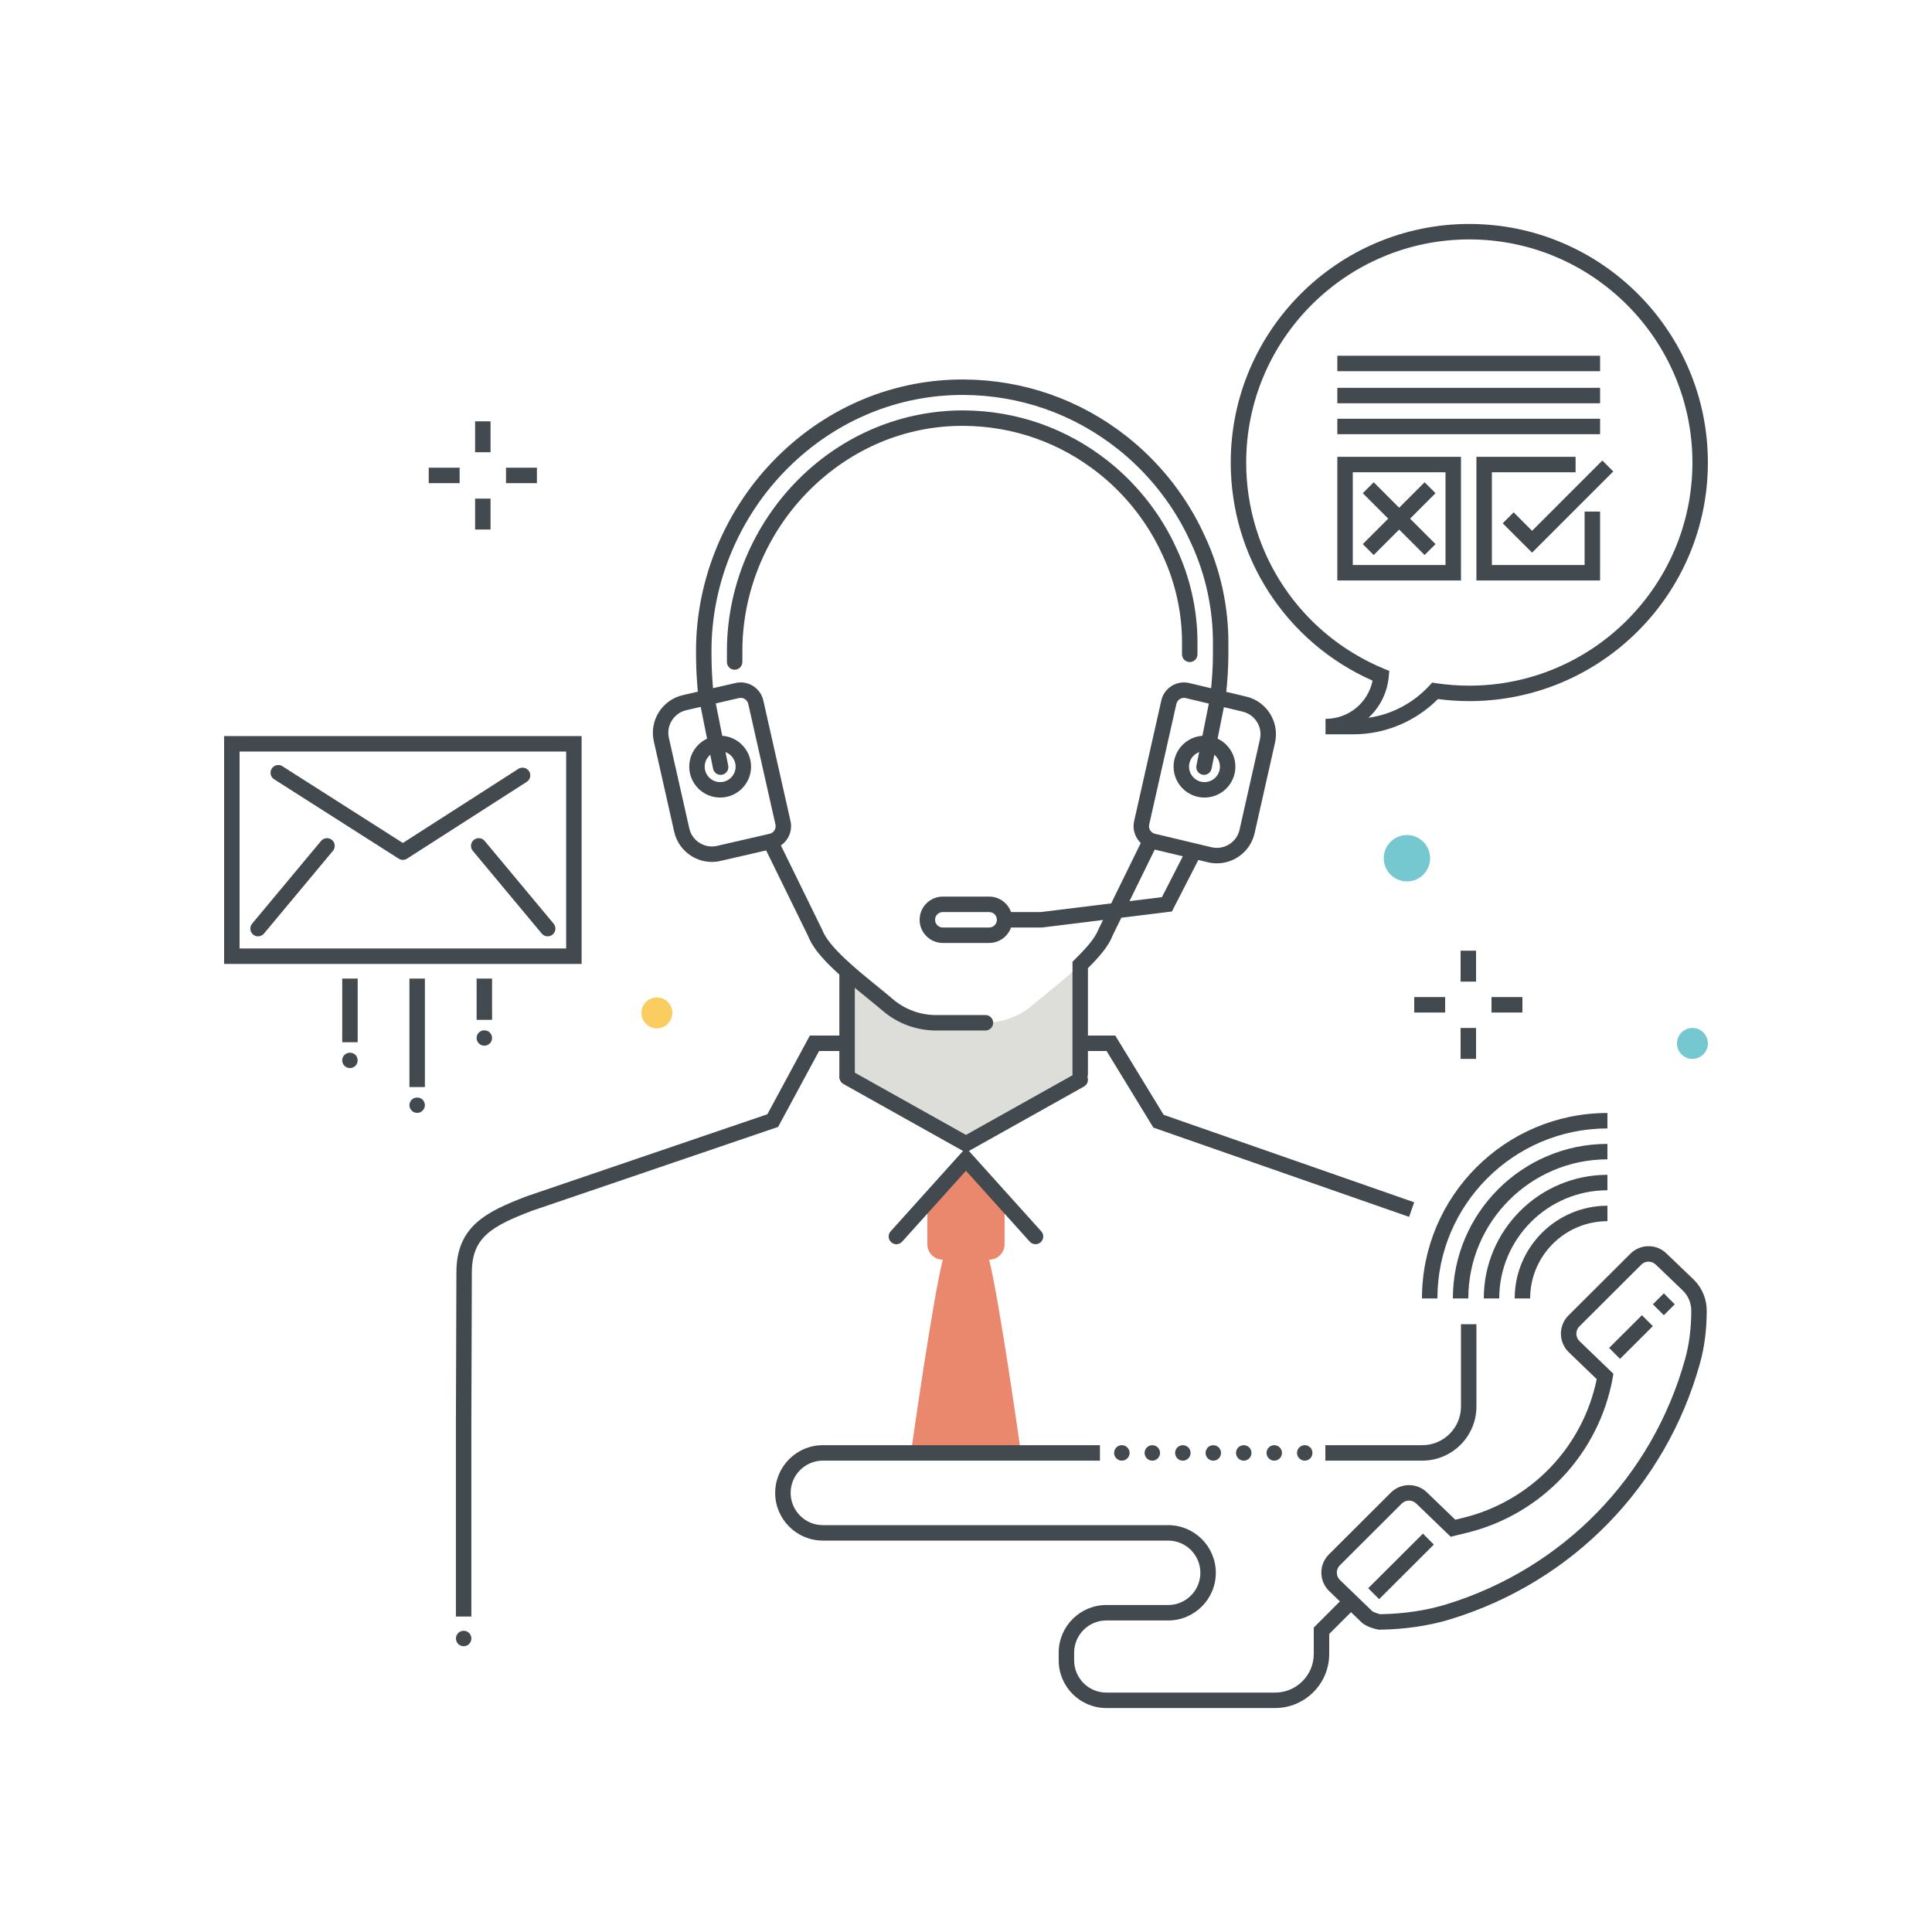 <svg xmlns="http://www.w3.org/2000/svg" width="250" height="250" viewBox="0 0 250 250">
  <g fill="none" fill-rule="evenodd">
    <path fill="#434A4F" d="M31,122.732 L73.261,122.732 L73.261,97.249 L31,97.249 L31,122.732 Z M29,124.732 L75.261,124.732 L75.261,95.249 L29,95.249 L29,124.732 Z"/>
    <path fill="#434A4F" d="M52.131 111.268C51.944 111.268 51.757 111.215 51.593 111.111L35.469 100.836C35.004 100.539 34.867 99.921 35.164 99.455 35.46 98.99 36.078 98.854 36.545 99.149L52.129 109.081 67.078 99.49C67.541 99.193 68.161 99.327 68.46 99.792 68.758 100.257 68.623 100.875 68.158 101.174L52.671 111.109C52.506 111.215 52.318 111.268 52.131 111.268M70.87 121.163C70.584 121.163 70.3 121.04 70.102 120.803L61.178 110.097C60.825 109.672 60.882 109.042 61.306 108.688 61.731 108.334 62.361 108.393 62.715 108.816L71.638 119.522C71.992 119.947 71.934 120.577 71.51 120.931 71.323 121.086 71.096 121.163 70.87 121.163M33.391 121.163C33.165 121.163 32.938 121.086 32.751 120.931 32.327 120.577 32.27 119.947 32.623 119.522L41.547 108.816C41.9 108.393 42.531 108.335 42.955 108.688 43.38 109.042 43.437 109.672 43.083 110.097L34.159 120.803C33.962 121.04 33.678 121.163 33.391 121.163"/>
    <polygon fill="#434A4F" points="52.981 140.664 54.981 140.664 54.981 126.627 52.981 126.627"/>
    <path fill="#434A4F" d="M53.98,144.009 C53.719,144.009 53.46,143.899 53.27,143.709 C53.23,143.669 53.19,143.619 53.15,143.56 C53.11,143.509 53.079,143.449 53.06,143.389 C53.029,143.33 53.01,143.27 53,143.199 C52.989,143.139 52.98,143.069 52.98,143.009 C52.98,142.75 53.09,142.489 53.27,142.299 C53.65,141.929 54.32,141.929 54.69,142.299 C54.78,142.389 54.849,142.5 54.9,142.629 C54.96,142.75 54.98,142.879 54.98,143.009 C54.98,143.27 54.869,143.529 54.69,143.709 C54.5,143.899 54.25,144.009 53.98,144.009"/>
    <polygon fill="#434A4F" points="61.673 131.966 63.673 131.966 63.673 126.627 61.673 126.627"/>
    <path fill="#434A4F" d="M62.67,135.31 C62.409,135.31 62.15,135.209 61.969,135.02 C61.869,134.929 61.8,134.819 61.75,134.699 C61.699,134.569 61.67,134.439 61.67,134.31 C61.67,134.049 61.779,133.79 61.969,133.609 C62.34,133.229 63.009,133.229 63.38,133.609 C63.429,133.649 63.469,133.699 63.5,133.759 C63.54,133.81 63.57,133.869 63.599,133.929 C63.619,133.989 63.639,134.049 63.65,134.119 C63.67,134.179 63.67,134.25 63.67,134.31 C63.67,134.439 63.65,134.569 63.599,134.699 C63.55,134.819 63.469,134.929 63.38,135.02 C63.19,135.209 62.94,135.31 62.67,135.31"/>
    <polygon fill="#434A4F" points="44.284 134.865 46.284 134.865 46.284 126.627 44.284 126.627"/>
    <path fill="#434A4F" d="M45.279 138.209C45.02 138.209 44.759 138.099 44.579 137.919 44.389 137.729 44.28 137.469 44.28 137.209 44.28 136.949 44.389 136.689 44.579 136.5 44.95 136.129 45.619 136.129 45.989 136.5 46.179 136.689 46.279 136.949 46.279 137.209 46.279 137.469 46.179 137.729 45.989 137.919 45.8 138.099 45.55 138.209 45.279 138.209M155.799 100.266C155.734 100.266 155.668 100.26 155.602 100.247 155.06 100.138 154.709 99.611 154.818 99.07L156.568 90.32C156.676 89.778 157.202 89.426 157.744 89.536 158.286 89.644 158.637 90.171 158.529 90.712L156.779 99.462C156.684 99.937 156.266 100.266 155.799 100.266"/>
    <path fill="#E9886C" d="M131.994,187.186 C131.994,187.186 129.327,168.335 127.994,163.001 C129.098,163.002 129.994,162.107 129.994,161.002 L129.994,156.002 L124.91,149.998 L119.994,156.002 L119.994,161.002 C119.994,162.107 120.889,163.002 121.994,163.001 C120.661,168.335 117.994,187.186 117.994,187.186 L131.994,187.186"/>
    <path fill="#DDDED9" d="M109.613,135.007 L109.613,139.377 L124.744,147.877 L139.744,139.627 L139.878,131.629 L139.878,124.888 C140.452,124.322 141.039,123.716 141.566,123.104 C141.386,123.261 141.214,123.419 141.066,123.578 C138.963,125.838 135.774,128.211 133.615,130.055 C131.907,131.514 129.747,132.32 127.501,132.346 L121.009,132.346 C118.763,132.32 116.604,131.514 114.895,130.055 C112.835,128.295 109.835,126.053 107.738,123.887 C107.674,123.821 107.601,123.756 107.533,123.691 C108.163,124.361 108.883,125.04 109.649,125.716 C109.632,125.724 109.613,125.732 109.613,125.752 L109.613,135.007"/>
    <path fill="#434A4F" d="M109.613 140.251C109.061 140.251 108.613 139.803 108.613 139.251L108.613 125.751C108.613 125.199 109.061 124.751 109.613 124.751 110.165 124.751 110.613 125.199 110.613 125.751L110.613 139.251C110.613 139.803 110.165 140.251 109.613 140.251M95.062 86.662C95.061 86.662 95.06 86.662 95.058 86.662 94.506 86.66 94.06 86.21 94.062 85.658L94.066 84.191C94.066 75.947 97.464 67.845 103.388 61.96 109.193 56.196 116.786 53.085 124.72 53.105 131.551 53.152 137.99 55.408 143.343 59.628 146.879 62.417 149.803 66.017 151.798 70.039 151.971 70.388 152.138 70.741 152.298 71.099 154.061 74.896 154.981 79.129 154.953 83.328L154.951 84.67C154.951 85.223 154.504 85.67 153.951 85.67 153.399 85.67 152.951 85.223 152.951 84.67L152.953 83.315C152.979 79.409 152.123 75.472 150.478 71.929 150.323 71.584 150.168 71.254 150.006 70.929 148.142 67.169 145.409 63.805 142.104 61.199 137.104 57.256 131.088 55.149 124.707 55.105 124.644 55.105 124.581 55.105 124.518 55.105 117.171 55.105 110.175 58.039 104.798 63.379 99.249 68.891 96.066 76.477 96.066 84.191L96.062 85.665C96.06 86.216 95.613 86.662 95.062 86.662M139.778 140.002C139.226 140.002 138.778 139.554 138.778 139.002L138.778 124.448 139.076 124.155C140.25 122.997 141.655 121.519 142.091 120.358L147.923 108.455C148.166 107.959 148.765 107.754 149.261 107.998 149.757 108.241 149.962 108.84 149.719 109.336L143.925 121.151C143.43 122.479 142.143 123.917 140.778 125.283L140.778 139.002C140.778 139.554 140.33 140.002 139.778 140.002"/>
    <path fill="#434A4F" d="M127.516 133.346L121.009 133.346C118.521 133.317 116.123 132.419 114.246 130.815 113.634 130.293 112.939 129.728 112.209 129.135 109.076 126.587 105.526 123.699 104.556 121.099L98.81 109.372C98.567 108.876 98.773 108.277 99.269 108.035 99.765 107.792 100.364 107.997 100.606 108.493L106.391 120.31C107.209 122.491 110.681 125.314 113.471 127.583 114.214 128.187 114.922 128.763 115.545 129.295 117.067 130.595 119.011 131.323 121.021 131.346L127.516 131.346C128.068 131.346 128.516 131.794 128.516 132.346 128.516 132.898 128.068 133.346 127.516 133.346M60.994 209.182L58.994 209.182 58.994 184.003 59.057 164.669C59.057 158.726 62.83 156.827 68.159 154.794L99.3 144.182 104.793 134.002 109.16 134.002 109.16 136.002 105.987 136.002 100.688 145.822 68.838 156.675C63.56 158.689 61.057 160.14 61.057 164.673L60.994 184.006 60.994 209.182M124.994 149.147L109.135 140.267C108.653 139.997 108.481 139.387 108.751 138.905 109.022 138.424 109.631 138.253 110.113 138.521L124.994 146.855 139.292 138.848C139.775 138.58 140.384 138.751 140.654 139.232 140.924 139.714 140.752 140.323 140.27 140.593L124.994 149.147M165 221.02L143.161 221.02C139.76 221.02 136.994 218.253 136.994 214.852L136.994 213.854C136.994 210.454 139.76 207.687 143.161 207.687L151.16 207.687C153.458 207.687 155.327 205.817 155.327 203.52 155.327 201.222 153.458 199.352 151.16 199.352L106.476 199.352C103.076 199.352 100.309 196.585 100.309 193.185 100.309 189.772 103.076 187.005 106.476 187.005L142.333 187.005 142.333 189.005 106.476 189.005C104.178 189.005 102.309 190.875 102.309 193.172 102.309 195.483 104.178 197.352 106.476 197.352L151.16 197.352C154.56 197.352 157.327 200.119 157.327 203.52 157.327 206.92 154.56 209.687 151.16 209.687L143.161 209.687C140.863 209.687 138.994 211.556 138.994 213.854L138.994 214.852C138.994 217.15 140.863 219.02 143.161 219.02L165 219.02C167.757 219.02 170 216.776 170 214.02L170 210.605 174.293 206.313 175.707 207.727 172 211.434 172 214.02C172 217.879 168.86 221.02 165 221.02M168.829 189.009C168.57 189.009 168.31 188.899 168.13 188.709 167.94 188.529 167.829 188.27 167.829 188.009 167.829 187.739 167.94 187.489 168.13 187.299 168.4 187.02 168.849 186.929 169.219 187.08 169.34 187.129 169.449 187.209 169.54 187.299 169.73 187.479 169.829 187.739 169.829 188.009 169.829 188.27 169.73 188.529 169.54 188.709 169.449 188.81 169.34 188.879 169.219 188.929 169.09 188.979 168.96 189.009 168.829 189.009M148.11 188.009C148.11 187.449 148.56 187.009 149.11 187.009 149.659 187.009 150.11 187.449 150.11 188.009 150.11 188.56 149.659 189.009 149.11 189.009 148.56 189.009 148.11 188.56 148.11 188.009zM152.06 188.009C152.06 187.449 152.5 187.009 153.06 187.009 153.61 187.009 154.06 187.449 154.06 188.009 154.06 188.56 153.61 189.009 153.06 189.009 152.5 189.009 152.06 188.56 152.06 188.009zM156 188.009C156 187.449 156.449 187.009 157 187.009 157.55 187.009 158 187.449 158 188.009 158 188.56 157.55 189.009 157 189.009 156.449 189.009 156 188.56 156 188.009zM159.94 188.009C159.94 187.449 160.389 187.009 160.94 187.009 161.5 187.009 161.94 187.449 161.94 188.009 161.94 188.56 161.5 189.009 160.94 189.009 160.389 189.009 159.94 188.56 159.94 188.009zM163.889 188.009C163.889 187.449 164.34 187.009 164.889 187.009 165.44 187.009 165.889 187.449 165.889 188.009 165.889 188.56 165.44 189.009 164.889 189.009 164.34 189.009 163.889 188.56 163.889 188.009z"/>
    <path fill="#434A4F" d="M145.17 189.009C145.04 189.009 144.909 188.979 144.78 188.929 144.659 188.879 144.55 188.81 144.46 188.709 144.409 188.669 144.369 188.619 144.329 188.56 144.3 188.509 144.27 188.449 144.24 188.389 144.219 188.33 144.199 188.259 144.19 188.199 144.17 188.139 144.17 188.069 144.17 188.009 144.17 187.939 144.17 187.879 144.19 187.81 144.199 187.75 144.219 187.679 144.24 187.619 144.27 187.56 144.3 187.509 144.329 187.449 144.369 187.399 144.409 187.349 144.46 187.299 144.55 187.209 144.659 187.129 144.78 187.08 144.969 187.009 145.17 186.989 145.36 187.02 145.429 187.04 145.49 187.06 145.55 187.08 145.61 187.109 145.67 187.139 145.719 187.169 145.78 187.209 145.829 187.25 145.869 187.299 145.92 187.349 145.96 187.399 146 187.449 146.03 187.509 146.07 187.56 146.09 187.619 146.119 187.679 146.139 187.75 146.15 187.81 146.159 187.879 146.17 187.939 146.17 188.009 146.17 188.069 146.159 188.139 146.15 188.199 146.139 188.259 146.119 188.33 146.09 188.389 146.07 188.449 146.03 188.509 146 188.56 145.96 188.619 145.92 188.669 145.869 188.709 145.829 188.759 145.78 188.799 145.719 188.839 145.67 188.869 145.61 188.899 145.55 188.929 145.49 188.959 145.429 188.969 145.36 188.989 145.3 189 145.23 189.009 145.17 189.009M184.049 189.005L171.5 189.005 171.5 187.005 184.049 187.005C186.805 187.005 189.049 184.762 189.049 182.005L189.049 171.353 191.049 171.353 191.049 182.005C191.049 185.865 187.908 189.005 184.049 189.005"/>
    <polyline fill="#434A4F" points="182.337 157.464 149.243 145.911 143.194 136.002 139.994 136.002 139.994 134.002 144.316 134.002 150.577 144.259 182.996 155.575 182.337 157.464"/>
    <path fill="#434A4F" d="M115.993 161.001C115.755 161.001 115.516 160.917 115.325 160.745 114.914 160.375 114.881 159.743 115.251 159.333L124.994 148.507 134.737 159.333C135.107 159.743 135.073 160.375 134.663 160.745 134.253 161.115 133.62 161.08 133.251 160.67L124.994 151.496 116.737 160.67C116.54 160.89 116.267 161.001 115.993 161.001M90.35 90.063C90.161 88.152 90.066 86.338 90.066 84.67L90.066 84.191C90.066 74.89 93.894 65.752 100.57 59.123 107.144 52.592 115.723 49.057 124.749 49.105 132.474 49.158 139.761 51.711 145.819 56.487 149.818 59.64 153.124 63.711 155.381 68.262 155.577 68.657 155.766 69.057 155.948 69.461 157.944 73.76 158.985 78.568 158.953 83.354L158.951 83.58 158.952 84.67C158.952 86.316 158.842 88.124 158.625 90.044L156.637 89.819C156.846 87.974 156.952 86.242 156.952 84.67L156.951 83.574 156.953 83.341C156.983 78.848 156.006 74.335 154.128 70.291 153.952 69.899 153.774 69.522 153.589 69.15 151.464 64.864 148.348 61.028 144.581 58.058 138.875 53.559 132.012 51.155 124.734 51.105 116.247 51.061 108.172 54.39 101.979 60.542 95.679 66.798 92.066 75.419 92.066 84.191L92.066 84.67C92.066 86.272 92.158 88.021 92.34 89.867L90.35 90.063"/>
    <path fill="#434A4F" d="M95.85,90.305 C95.77,90.305 95.69,90.314 95.61,90.333 L88.825,91.895 C87.207,92.259 86.19,93.868 86.554,95.482 L89.193,107.19 C89.557,108.804 91.164,109.824 92.778,109.458 L99.618,107.883 C100.131,107.758 100.462,107.223 100.343,106.695 L96.824,91.085 C96.764,90.821 96.605,90.597 96.375,90.455 C96.214,90.355 96.034,90.305 95.85,90.305 Z M92.11,111.532 C91.175,111.532 90.258,111.269 89.449,110.757 C88.319,110.043 87.536,108.933 87.242,107.63 L84.603,95.921 C83.997,93.232 85.691,90.551 88.381,89.944 L95.148,88.388 C95.921,88.197 96.736,88.327 97.427,88.754 C98.118,89.182 98.596,89.853 98.775,90.645 L102.294,106.255 C102.651,107.84 101.658,109.443 100.08,109.829 L93.219,111.408 C92.851,111.491 92.479,111.532 92.11,111.532 Z"/>
    <path fill="#434A4F" d="M93.249,100.266 C92.782,100.266 92.364,99.937 92.269,99.462 L90.519,90.712 C90.411,90.171 90.762,89.644 91.303,89.536 C91.846,89.426 92.373,89.778 92.48,90.32 L94.23,99.07 C94.339,99.611 93.988,100.138 93.446,100.247 C93.38,100.26 93.314,100.266 93.249,100.266"/>
    <path fill="#434A4F" d="M93.188 97.204C92.085 97.204 91.188 98.101 91.188 99.204 91.188 100.307 92.085 101.204 93.188 101.204 94.291 101.204 95.188 100.307 95.188 99.204 95.188 98.101 94.291 97.204 93.188 97.204zM93.188 103.204C90.982 103.204 89.188 101.409 89.188 99.204 89.188 96.998 90.982 95.204 93.188 95.204 95.393 95.204 97.188 96.998 97.188 99.204 97.188 101.409 95.393 103.204 93.188 103.204zM156.814 109.642C158.426 110 160.032 108.985 160.395 107.374L163.035 95.665C163.399 94.051 162.382 92.442 160.768 92.079L153.444 90.335C153.175 90.268 152.903 90.312 152.674 90.455 152.444 90.597 152.284 90.821 152.225 91.085L148.706 106.695C148.587 107.223 148.918 107.758 149.444 107.887L156.814 109.642zM157.469 111.715C157.106 111.715 156.738 111.675 156.369 111.592L156.357 111.589 148.974 109.831C147.39 109.443 146.398 107.84 146.755 106.255L150.274 90.645C150.452 89.853 150.93 89.182 151.621 88.754 152.311 88.328 153.126 88.199 153.913 88.391L161.219 90.13C163.898 90.734 165.593 93.415 164.986 96.105L162.346 107.813C161.823 110.134 159.755 111.715 157.469 111.715z"/>
    <path fill="#434A4F" d="M155.86 97.204C154.757 97.204 153.86 98.101 153.86 99.204 153.86 100.307 154.757 101.204 155.86 101.204 156.963 101.204 157.86 100.307 157.86 99.204 157.86 98.101 156.963 97.204 155.86 97.204zM155.86 103.204C153.655 103.204 151.86 101.409 151.86 99.204 151.86 96.998 153.655 95.204 155.86 95.204 158.066 95.204 159.86 96.998 159.86 99.204 159.86 101.409 158.066 103.204 155.86 103.204zM121.998 118.019C121.447 118.019 120.998 118.467 120.998 119.019 120.998 119.57 121.447 120.019 121.998 120.019L127.998 120.019C128.549 120.019 128.998 119.57 128.998 119.019 128.998 118.467 128.549 118.019 127.998 118.019L121.998 118.019zM127.998 122.019L121.998 122.019C120.344 122.019 118.998 120.673 118.998 119.019 118.998 117.364 120.344 116.019 121.998 116.019L127.998 116.019C129.652 116.019 130.998 117.364 130.998 119.019 130.998 120.673 129.652 122.019 127.998 122.019z"/>
    <polyline fill="#434A4F" points="134.811 120.019 129.998 120.019 129.998 118.019 134.688 118.019 150.351 116.089 153.526 109.893 155.306 110.805 151.648 117.945 134.811 120.019"/>
    <path fill="#434A4F" d="M190.127,30.98 C174.207,30.98 161.256,43.933 161.256,59.852 C161.256,71.576 168.257,82.049 179.092,86.536 L179.772,86.817 L179.705,87.55 C179.511,89.679 178.535,91.546 177.073,92.881 C180.088,92.449 182.84,91.007 184.967,88.715 L185.325,88.329 L185.846,88.406 C187.265,88.617 188.705,88.724 190.127,88.724 C206.047,88.724 218.999,75.772 218.999,59.852 C218.999,43.933 206.047,30.98 190.127,30.98 Z M175.132,95.019 L171.521,95.019 L171.521,93.019 C174.517,93.019 177.02,90.939 177.609,88.076 C166.433,83.12 159.256,72.126 159.256,59.852 C159.256,42.83 173.105,28.98 190.127,28.98 C207.15,28.98 220.999,42.83 220.999,59.852 C220.999,76.875 207.15,90.724 190.127,90.724 C188.779,90.724 187.415,90.634 186.067,90.456 C183.178,93.363 179.223,95.019 175.132,95.019 Z"/>
    <polygon fill="#434A4F" points="173.05 48.034 207.05 48.034 207.05 46.034 173.05 46.034"/>
    <polygon fill="#434A4F" points="173.05 52.184 207.05 52.184 207.05 50.184 173.05 50.184"/>
    <polygon fill="#434A4F" points="173.05 56.186 207.05 56.186 207.05 54.186 173.05 54.186"/>
    <polyline fill="#434A4F" points="198.25 71.512 194.45 67.712 195.865 66.298 198.25 68.684 207.343 59.59 208.757 61.004 198.25 71.512"/>
    <polyline fill="#434A4F" points="184.343 71.819 176.343 63.819 177.757 62.405 185.757 70.405 184.343 71.819"/>
    <polyline fill="#434A4F" points="177.757 71.819 176.343 70.405 184.343 62.405 185.757 63.819 177.757 71.819"/>
    <path fill="#434A4F" d="M175.049,73.113 L187.049,73.113 L187.049,61.113 L175.049,61.113 L175.049,73.113 Z M173.049,75.113 L189.049,75.113 L189.049,59.113 L173.049,59.113 L173.049,75.113 Z"/>
    <polyline fill="#434A4F" points="207.049 75.113 191.049 75.113 191.049 59.113 203.882 59.113 203.882 61.113 193.049 61.113 193.049 73.113 205.049 73.113 205.049 66.196 207.049 66.196 207.049 75.113"/>
    <path fill="#42494E" d="M182.322,194.175 C181.982,194.175 181.645,194.304 181.387,194.561 L173.374,202.554 C173.122,202.805 172.984,203.139 172.983,203.494 C172.983,203.849 173.12,204.184 173.371,204.435 L177.557,208.477 C177.691,208.596 178.178,208.778 178.61,208.879 C181.7,208.825 184.582,208.393 187.179,207.594 C202.284,202.944 213.828,191.075 218.058,175.845 C218.581,173.963 218.847,171.866 218.85,169.61 C218.852,168.633 218.472,167.713 217.782,167.021 L214.28,163.665 C214.013,163.397 213.679,163.259 213.324,163.258 C213.323,163.258 213.323,163.258 213.322,163.258 C212.968,163.258 212.635,163.396 212.383,163.646 L204.369,171.639 C203.85,172.157 203.849,173.001 204.367,173.521 L208.778,177.772 L208.682,178.299 C206.904,188.118 199.49,195.987 189.794,198.348 L187.718,198.854 L183.282,194.577 C183.014,194.309 182.667,194.175 182.322,194.175 Z M178.416,210.882 L178.309,210.861 C177.956,210.789 176.757,210.506 176.154,209.902 L171.969,205.86 C171.327,205.217 170.982,204.381 170.983,203.491 C170.984,202.602 171.332,201.766 171.962,201.138 L179.975,193.145 C181.276,191.849 183.388,191.851 184.684,193.151 L188.313,196.65 L189.321,196.405 C198.077,194.273 204.812,187.262 206.614,178.464 L202.965,174.946 C201.654,173.632 201.657,171.52 202.957,170.223 L210.971,162.23 C211.599,161.604 212.434,161.258 213.322,161.258 C213.323,161.258 213.325,161.258 213.327,161.258 C214.216,161.259 215.052,161.607 215.68,162.237 L219.182,165.592 C220.266,166.679 220.853,168.102 220.85,169.613 C220.847,172.048 220.556,174.325 219.985,176.38 C215.572,192.271 203.528,204.654 187.767,209.505 C184.957,210.371 181.847,210.833 178.524,210.881 L178.416,210.882 Z"/>
    <polyline fill="#42494E" points="209.63 175.839 208.218 174.423 212.466 170.186 213.878 171.602 209.63 175.839"/>
    <polyline fill="#42494E" points="215.298 170.187 213.885 168.771 215.3 167.359 216.712 168.775 215.298 170.187"/>
    <polyline fill="#42494E" points="178.458 206.929 177.046 205.513 184.128 198.45 185.54 199.866 178.458 206.929"/>
    <polygon fill="#434A4F" points="61.476 58.52 63.476 58.52 63.476 54.52 61.476 54.52"/>
    <polygon fill="#434A4F" points="61.476 68.52 63.476 68.52 63.476 64.52 61.476 64.52"/>
    <polygon fill="#434A4F" points="65.476 62.52 69.476 62.52 69.476 60.52 65.476 60.52"/>
    <polygon fill="#434A4F" points="55.476 62.52 59.476 62.52 59.476 60.52 55.476 60.52"/>
    <polygon fill="#434A4F" points="189 127.02 191 127.02 191 123.02 189 123.02"/>
    <polygon fill="#434A4F" points="189 137.02 191 137.02 191 133.02 189 133.02"/>
    <polygon fill="#434A4F" points="193 131.02 197 131.02 197 129.02 193 129.02"/>
    <polygon fill="#434A4F" points="183 131.02 187 131.02 187 129.02 183 129.02"/>
    <path fill="#434A4F" d="M60,213.02 C59.739,213.02 59.48,212.909 59.29,212.729 C59.2,212.629 59.13,212.52 59.079,212.399 C59.02,212.279 59,212.149 59,212.02 C59,211.889 59.02,211.759 59.079,211.639 C59.13,211.509 59.2,211.409 59.29,211.31 C59.57,211.04 60.009,210.939 60.38,211.099 C60.5,211.149 60.61,211.219 60.71,211.31 C60.8,211.409 60.869,211.509 60.92,211.639 C60.969,211.759 61,211.889 61,212.02 C61,212.149 60.969,212.279 60.92,212.399 C60.869,212.52 60.8,212.629 60.71,212.729 C60.52,212.909 60.259,213.02 60,213.02"/>
    <path fill="#FACD60" d="M87,131.068 C87,132.172 86.104,133.068 85,133.068 C83.895,133.068 83,132.172 83,131.068 C83,129.963 83.895,129.068 85,129.068 C86.104,129.068 87,129.963 87,131.068"/>
    <path fill="#75C7D0" d="M185.058 111.056C185.058 112.712 183.715 114.056 182.058 114.056 180.401 114.056 179.058 112.712 179.058 111.056 179.058 109.399 180.401 108.056 182.058 108.056 183.715 108.056 185.058 109.399 185.058 111.056M221 135.02C221 136.124 220.104 137.02 219 137.02 217.895 137.02 217 136.124 217 135.02 217 133.915 217.895 133.02 219 133.02 220.104 133.02 221 133.915 221 135.02"/>
    <path fill="#434A4F" d="M194,168.02 L192,168.02 C192,159.197 199.177,152.02 208,152.02 L208,154.02 C200.28,154.02 194,160.3 194,168.02"/>
    <path fill="#434A4F" d="M190,168.02 L188,168.02 C188,156.992 196.972,148.02 208,148.02 L208,150.02 C198.074,150.02 190,158.094 190,168.02"/>
    <path fill="#434A4F" d="M186 168.02L184 168.02C184 154.786 194.766 144.02 208 144.02L208 146.02C195.869 146.02 186 155.889 186 168.02M198 168.02L196 168.02C196 161.403 201.383 156.02 208 156.02L208 158.02C202.486 158.02 198 162.505 198 168.02"/>
  </g>
</svg>
